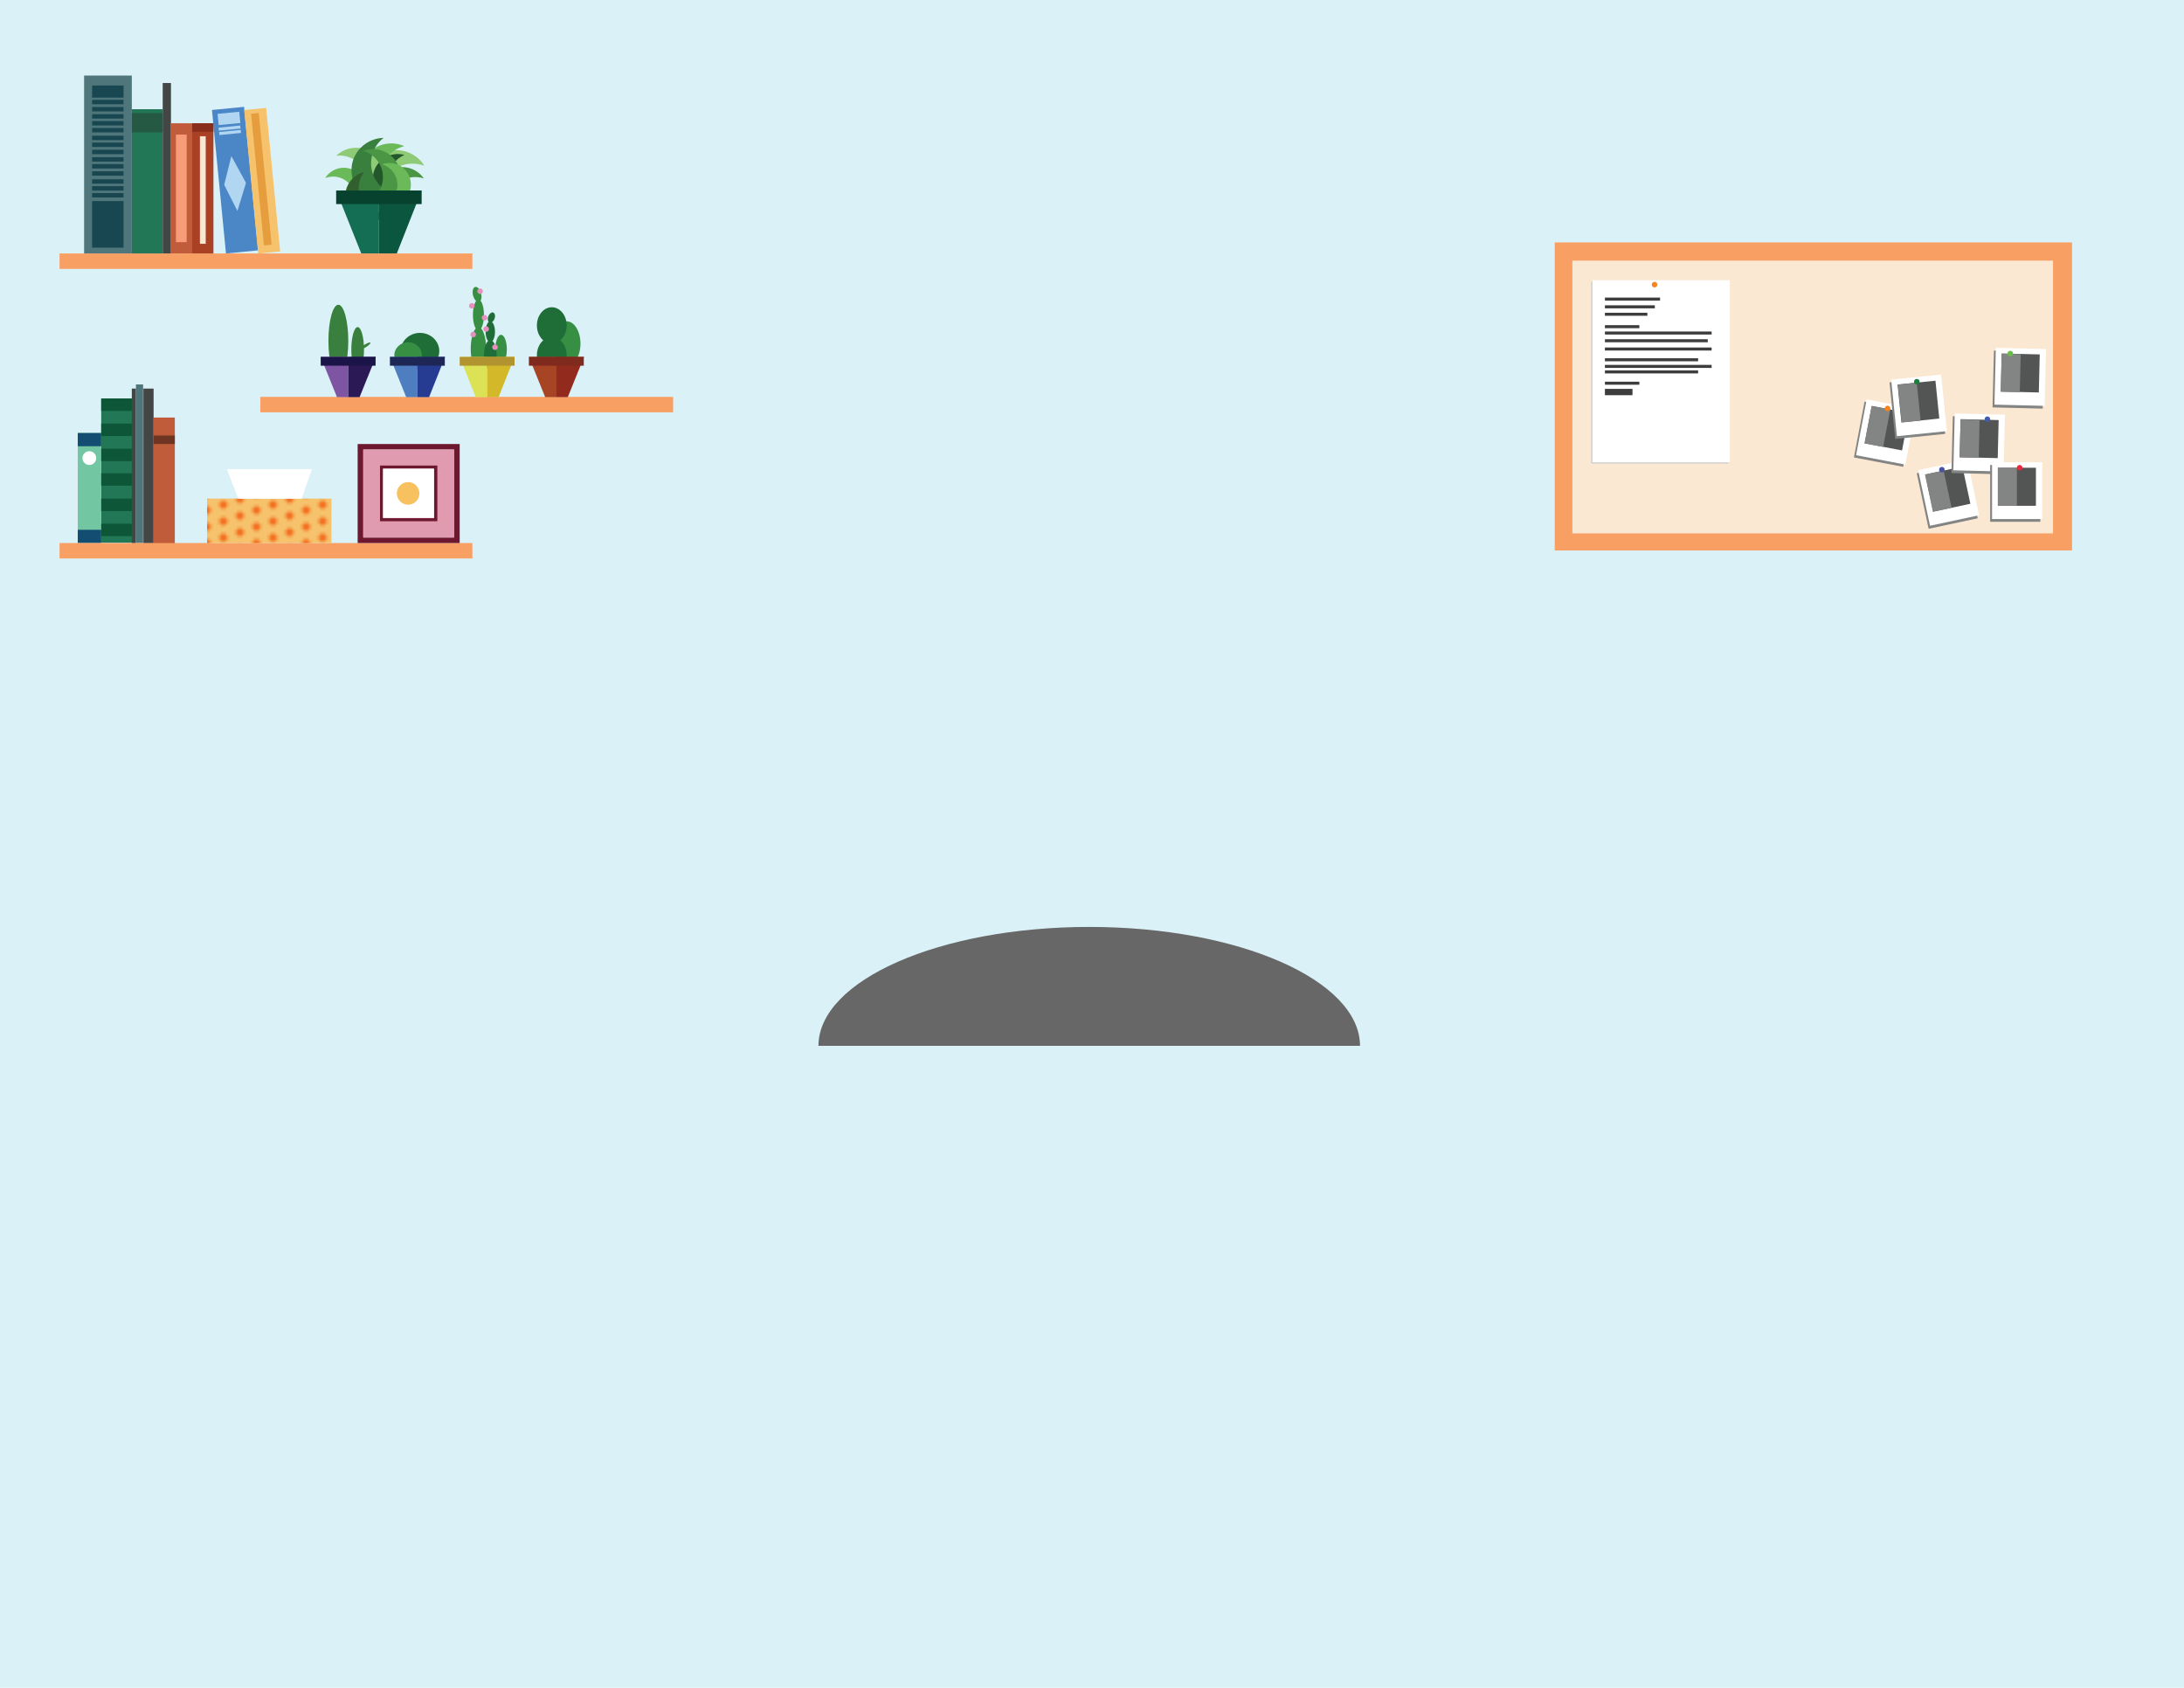 <?xml version="1.0" encoding="utf-8"?>
<!-- Generator: Adobe Illustrator 18.1.1, SVG Export Plug-In . SVG Version: 6.00 Build 0)  -->
<svg version="1.1" id="Layer_1" xmlns="http://www.w3.org/2000/svg" xmlns:xlink="http://www.w3.org/1999/xlink" x="0px" y="0px"
	 viewBox="0 0 792 612" style="enable-background:new 0 0 792 612;" xml:space="preserve">
<style type="text/css">
	.st0{fill:none;}
	.st1{fill:#F37121;}
	.st2{fill:#E2E2E2;}
	.st3{fill:#DBF1F8;}
	.st4{fill:#368F43;}
	.st5{fill:#206E37;}
	.st6{fill:#397F3D;}
	.st7{fill:#4A9644;}
	.st8{fill:#8FCA76;}
	.st9{fill:#6ABA5A;}
	.st10{fill:#23572B;}
	.st11{fill:#325F2E;}
	.st12{fill:#FBE8D2;}
	.st13{fill:#F89F63;}
	.st14{fill:#D1D2D1;}
	.st15{fill:#FFFFFF;}
	.st16{fill:#F6851F;}
	.st17{fill:#3D3D3D;}
	.st18{fill:#838484;}
	.st19{fill:#535554;}
	.st20{fill:#1D7D3E;}
	.st21{fill:#67BD45;}
	.st22{fill:#425CA9;}
	.st23{fill:#4953A4;}
	.st24{fill:#EE273C;}
	.st25{fill:#4F767A;}
	.st26{fill:#217756;}
	.st27{fill:#72C6A2;}
	.st28{fill:#134E72;}
	.st29{fill:#0D5738;}
	.st30{fill:#444545;}
	.st31{fill:#C05C3A;}
	.st32{fill:#AA4124;}
	.st33{fill:#4B87C6;}
	.st34{fill:#B0D6F2;}
	.st35{fill:#F6C26C;}
	.st36{fill:#E69D3D;}
	.st37{fill:#892E1C;}
	.st38{fill:#F8E7D2;}
	.st39{fill:#F79B79;}
	.st40{fill:#194751;}
	.st41{fill:#255943;}
	.st42{fill:#703522;}
	.st43{fill:#136E54;}
	.st44{fill:#0B563E;}
	.st45{fill:#07422E;}
	.st46{fill:#A64424;}
	.st47{fill:#922B1E;}
	.st48{fill:#7F2A1C;}
	.st49{fill:#DBE255;}
	.st50{fill:#D3B82A;}
	.st51{fill:#B19430;}
	.st52{fill:#4F7EC0;}
	.st53{fill:#263C93;}
	.st54{fill:#1E2655;}
	.st55{fill:#7E55A3;}
	.st56{fill:#2A1954;}
	.st57{fill:#1B1449;}
	.st58{fill:#E691BD;}
	.st59{fill:url(#New_Pattern);}
	.st60{fill:#6D182F;}
	.st61{fill:#E19BB0;}
	.st62{fill:#F8C15F;}
	.st63{fill:#666766;}
</style>
<pattern  width="18" height="18" patternUnits="userSpaceOnUse" id="New_Pattern" viewBox="0 -20.5 18 18" style="overflow:visible;">
	<g>
		<polygon class="st0" points="0,-20.5 18,-20.5 18,-2.5 0,-2.5 		"/>
		<path class="st1" d="M16.5-1.5C16.5-0.7,15.8,0,15,0s-1.5-0.7-1.5-1.5s0.7-1.5,1.5-1.5S16.5-2.4,16.5-1.5z"/>
		<path class="st1" d="M16.5-7.5C16.5-6.7,15.8-6,15-6s-1.5-0.7-1.5-1.5s0.7-1.5,1.5-1.5S16.5-8.4,16.5-7.5z"/>
		<path class="st1" d="M10.5-5.5C10.5-4.7,9.8-4,9-4S7.5-4.7,7.5-5.5S8.2-7.1,9-7.1S10.5-6.4,10.5-5.5z"/>
		<path class="st1" d="M4.5-3.5C4.5-2.7,3.8-2,3-2S1.5-2.7,1.5-3.5S2.2-5.1,3-5.1S4.5-4.4,4.5-3.5z"/>
		<path class="st1" d="M16.5-13.5c0,0.8-0.7,1.5-1.5,1.5s-1.5-0.7-1.5-1.5s0.7-1.5,1.5-1.5S16.5-14.4,16.5-13.5z"/>
		<path class="st1" d="M10.5-11.5c0,0.8-0.7,1.5-1.5,1.5s-1.5-0.7-1.5-1.5s0.7-1.5,1.5-1.5S10.5-12.4,10.5-11.5z"/>
		<path class="st1" d="M4.5-9.5C4.5-8.7,3.8-8,3-8S1.5-8.7,1.5-9.5s0.7-1.5,1.5-1.5S4.5-10.4,4.5-9.5z"/>
		<path class="st1" d="M16.5-19.5c0,0.8-0.7,1.5-1.5,1.5s-1.5-0.7-1.5-1.5s0.7-1.5,1.5-1.5S16.5-20.4,16.5-19.5z"/>
		<path class="st1" d="M10.5-17.5c0,0.8-0.7,1.5-1.5,1.5s-1.5-0.7-1.5-1.5s0.7-1.5,1.5-1.5S10.5-18.4,10.5-17.5z"/>
		<path class="st1" d="M4.5-15.5C4.5-14.7,3.8-14,3-14s-1.5-0.7-1.5-1.5c0-0.8,0.7-1.5,1.5-1.5S4.5-16.4,4.5-15.5z"/>
		<path class="st1" d="M4.5-21.5C4.5-20.7,3.8-20,3-20s-1.5-0.7-1.5-1.5s0.7-1.5,1.5-1.5S4.5-22.4,4.5-21.5z"/>
	</g>
</pattern>
<polygon class="st2" points="85.4,180.8 81.3,170.1 112.1,170.1 108.4,180.8 "/>
<rect class="st3" width="792" height="612"/>
<ellipse class="st4" cx="205.5" cy="124.6" rx="5" ry="8.1"/>
<ellipse class="st4" cx="173.5" cy="126.5" rx="2.8" ry="7.9"/>
<ellipse class="st4" cx="181.7" cy="126.7" rx="2.1" ry="5.3"/>
<ellipse class="st4" cx="173.5" cy="114.2" rx="2" ry="5.6"/>
<ellipse transform="matrix(0.969 -0.247 0.247 0.969 -21.014 46.004)" class="st4" cx="173" cy="106.8" rx="1.5" ry="2.8"/>
<ellipse class="st5" cx="177.8" cy="128.7" rx="2.3" ry="5.4"/>
<ellipse class="st5" cx="177.8" cy="120.3" rx="1.7" ry="3.8"/>
<path class="st5" d="M177,114.9c-0.3,1,0,1.9,0.6,2.1c0.7,0.1,1.5-0.6,1.8-1.6c0.3-1,0-1.9-0.6-2.1S177.3,113.9,177,114.9z"/>
<ellipse class="st5" cx="152.3" cy="127.3" rx="7" ry="6.6"/>
<ellipse class="st5" cx="200.1" cy="128.8" rx="5.4" ry="6.6"/>
<ellipse class="st5" cx="200.1" cy="118" rx="5.4" ry="6.6"/>
<ellipse class="st4" cx="148" cy="128.8" rx="5" ry="4.7"/>
<ellipse class="st6" cx="122.7" cy="123.6" rx="3.6" ry="13.1"/>
<ellipse class="st6" cx="129.7" cy="126.8" rx="2.3" ry="8.2"/>
<ellipse transform="matrix(0.53 0.848 -0.848 0.53 168.578 -53.399)" class="st6" cx="132.5" cy="125.4" rx="0.5" ry="2.2"/>
<path class="st7" d="M142.4,61.3c-4.6,2-6.8,7.3-4.8,11.9c1,2.4,3,4.2,5.3,5c-0.3-0.4-0.5-0.9-0.7-1.4c-2-4.6,0.2-10,4.8-11.9
	c2.2-0.9,4.6-0.9,6.7-0.2C151.2,61.1,146.5,59.6,142.4,61.3z"/>
<path class="st8" d="M138.8,55.4c-6.3,2.6-9.2,9.9-6.5,16.1c1.4,3.3,4,5.6,7.1,6.8c-0.4-0.6-0.7-1.2-1-1.9
	c-2.6-6.3,0.3-13.5,6.5-16.1c3-1.3,6.2-1.2,9-0.2C150.8,55.1,144.4,53,138.8,55.4z"/>
<path class="st9" d="M132.3,67c-0.9-4.2-5-6.9-9.3-6c-2.2,0.5-4,1.8-5.1,3.6c0.4-0.2,0.8-0.3,1.3-0.4c4.2-0.9,8.4,1.8,9.3,6
	c0.4,2,0,4-1,5.6C131,74.5,133.1,70.8,132.3,67z"/>
<path class="st9" d="M132.2,57.3c-3.6,5.4-2,12.7,3.4,16.3c2.8,1.9,6.2,2.3,9.2,1.6c-0.6-0.3-1.2-0.6-1.8-0.9
	c-5.4-3.6-6.9-10.8-3.4-16.3c1.7-2.6,4.2-4.3,7-5C141.5,50.7,135.4,52.4,132.2,57.3z"/>
<path class="st8" d="M139.7,64.7c0.4-5.8-4.1-10.8-9.9-11.1c-3-0.2-5.8,0.9-7.9,2.9c0.6-0.1,1.2-0.1,1.8-0.1
	c5.8,0.4,10.2,5.3,9.9,11.1c-0.2,2.8-1.4,5.2-3.3,7C135.3,74,139.4,69.9,139.7,64.7z"/>
<path class="st10" d="M136.1,60.9c-2.2,4.5-0.4,10,4.1,12.2c2.4,1.2,5,1.2,7.2,0.4c-0.5-0.1-1-0.3-1.5-0.6
	c-4.5-2.2-6.3-7.7-4.1-12.2c1.1-2.1,2.9-3.7,4.9-4.5C142.7,55,138.1,56.9,136.1,60.9z"/>
<path class="st6" d="M127.6,59.9c-1,6.4,3.3,12.4,9.8,13.4c3.4,0.5,6.6-0.4,9.1-2.4c-0.7,0-1.3,0-2-0.1c-6.4-1-10.8-7-9.8-13.4
	c0.5-3.1,2.1-5.6,4.4-7.4C133.5,50.1,128.5,54.2,127.6,59.9z"/>
<path class="st7" d="M144.2,68.5c2.5-5,0.4-11-4.5-13.4c-2.6-1.3-5.5-1.3-8-0.4c0.5,0.2,1.1,0.4,1.6,0.6c5,2.5,7,8.5,4.5,13.4
	c-1.2,2.4-3.2,4-5.4,4.9C137,75,142,72.9,144.2,68.5z"/>
<path class="st11" d="M125.2,71.9c0.4,5,4.8,8.7,9.8,8.3c2.6-0.2,4.9-1.5,6.4-3.4c-0.5,0.1-1,0.2-1.5,0.3c-5,0.4-9.4-3.3-9.8-8.3
	c-0.2-2.4,0.6-4.6,1.9-6.4C127.8,63.4,124.9,67.4,125.2,71.9z"/>
<rect x="567.8" y="91.4" class="st12" width="178.7" height="105"/>
<path class="st13" d="M563.8,87.9v111.7h187.6V87.9H563.8z M744.6,193.4H570.2V94.5h174.3V193.4z"/>
<rect x="577" y="102.1" class="st14" width="49.8" height="66"/>
<rect x="577.5" y="101.6" class="st15" width="49.8" height="66"/>
<circle class="st16" cx="600" cy="103.2" r="1"/>
<rect x="582" y="107.9" class="st17" width="20" height="1.1"/>
<rect x="582" y="120.2" class="st17" width="38.7" height="1.1"/>
<rect x="582" y="132.3" class="st17" width="38.7" height="1.1"/>
<rect x="582" y="123" class="st17" width="37.3" height="1.1"/>
<rect x="582" y="126" class="st17" width="38.7" height="1.1"/>
<rect x="582" y="129.9" class="st17" width="33.8" height="1.1"/>
<rect x="582" y="134.3" class="st17" width="33.8" height="1.1"/>
<rect x="582" y="117.9" class="st17" width="12.5" height="1.1"/>
<rect x="582" y="138.4" class="st17" width="12.5" height="1.1"/>
<rect x="582" y="141" class="st17" width="10" height="2.3"/>
<rect x="582" y="110.7" class="st17" width="18.1" height="1.1"/>
<rect x="582" y="113.4" class="st17" width="15.4" height="1.1"/>
<g>
	
		<rect x="697" y="169.1" transform="matrix(0.978 -0.209 0.209 0.978 -21.922 151.885)" class="st18" width="18.2" height="20.6"/>
	
		<rect x="697.5" y="168" transform="matrix(0.978 -0.209 0.209 0.978 -21.678 151.953)" class="st15" width="18.2" height="20.6"/>
	
		<rect x="699.4" y="170.1" transform="matrix(0.978 -0.209 0.209 0.978 -21.412 151.865)" class="st19" width="13.8" height="13.8"/>
	
		<rect x="699.4" y="170.8" transform="matrix(0.978 -0.209 0.209 0.978 -21.639 151.173)" class="st18" width="6.9" height="13.8"/>
</g>
<g>
	
		<rect x="674.3" y="147.2" transform="matrix(0.982 0.187 -0.187 0.982 41.511 -125.01)" class="st18" width="18.2" height="20.6"/>
	
		<rect x="675.1" y="146.4" transform="matrix(0.982 0.187 -0.187 0.982 41.365 -125.183)" class="st15" width="18.2" height="20.6"/>
	
		<rect x="677.6" y="148.4" transform="matrix(0.982 0.187 -0.187 0.982 41.125 -125.252)" class="st19" width="13.8" height="13.8"/>
	
		<rect x="677.6" y="147.8" transform="matrix(0.982 0.187 -0.187 0.982 40.944 -124.628)" class="st18" width="6.9" height="13.8"/>
</g>
<g>
	
		<rect x="707.7" y="151.1" transform="matrix(1 2.441706e-02 -2.441706e-02 1 4.154 -17.454)" class="st18" width="18.2" height="20.6"/>
	
		<rect x="708.4" y="150.1" transform="matrix(1 2.441706e-02 -2.441706e-02 1 4.13 -17.471)" class="st15" width="18.2" height="20.6"/>
	
		<rect x="710.6" y="152.1" transform="matrix(1 2.441706e-02 -2.441706e-02 1 4.098 -17.473)" class="st19" width="13.8" height="13.8"/>
	
		<rect x="710.6" y="152.1" transform="matrix(1 2.441706e-02 -2.441706e-02 1 4.095 -17.388)" class="st18" width="6.9" height="13.8"/>
</g>
<g>
	
		<rect x="722.6" y="127.3" transform="matrix(1 2.441706e-02 -2.441706e-02 1 3.577 -17.825)" class="st18" width="18.2" height="20.6"/>
	
		<rect x="723.3" y="126.3" transform="matrix(1 2.441706e-02 -2.441706e-02 1 3.553 -17.843)" class="st15" width="18.2" height="20.6"/>
	
		<rect x="725.5" y="128.3" transform="matrix(1 2.441706e-02 -2.441706e-02 1 3.521 -17.844)" class="st19" width="13.8" height="13.8"/>
	
		<rect x="725.5" y="128.3" transform="matrix(1 2.441706e-02 -2.441706e-02 1 3.518 -17.759)" class="st18" width="6.9" height="13.8"/>
</g>
<g>
	<rect x="721.7" y="168.6" class="st18" width="18.2" height="20.6"/>
	<rect x="722.4" y="167.6" class="st15" width="18.2" height="20.6"/>
	<rect x="724.5" y="169.6" class="st19" width="13.8" height="13.8"/>
	<rect x="724.5" y="169.6" class="st18" width="6.9" height="13.8"/>
</g>
<g>
	
		<rect x="686.1" y="137.9" transform="matrix(0.995 -0.101 0.101 0.995 -11.393 70.751)" class="st18" width="18.2" height="20.6"/>
	
		<rect x="686.7" y="136.9" transform="matrix(0.995 -0.101 0.101 0.995 -11.283 70.802)" class="st15" width="18.2" height="20.6"/>
	
		<rect x="688.7" y="138.9" transform="matrix(0.995 -0.101 0.101 0.995 -11.151 70.781)" class="st19" width="13.8" height="13.8"/>
	
		<rect x="688.8" y="139.3" transform="matrix(0.995 -0.101 0.101 0.995 -11.203 70.437)" class="st18" width="6.9" height="13.8"/>
</g>
<circle class="st16" cx="684.5" cy="148.1" r="1"/>
<circle class="st20" cx="695.1" cy="138.4" r="1"/>
<circle class="st21" cx="729" cy="128.2" r="1"/>
<circle class="st22" cx="720.7" cy="152" r="1"/>
<circle class="st23" cx="704.2" cy="170.3" r="1"/>
<circle class="st24" cx="732.4" cy="169.6" r="1"/>
<rect x="94.4" y="143.9" class="st13" width="149.7" height="5.6"/>
<rect x="21.6" y="91.9" class="st13" width="149.7" height="5.6"/>
<rect x="30.5" y="27.4" class="st25" width="17.3" height="64.5"/>
<rect x="47.8" y="39.6" class="st26" width="11.2" height="52.3"/>
<rect x="36.7" y="144.5" class="st26" width="11.2" height="52.3"/>
<rect x="28.2" y="157" class="st27" width="8.5" height="39.8"/>
<rect x="28.2" y="157" class="st28" width="8.5" height="4.8"/>
<rect x="28.2" y="192.1" class="st28" width="8.5" height="4.8"/>
<rect x="36.7" y="144.5" class="st29" width="11.2" height="4.5"/>
<rect x="36.7" y="189.9" class="st29" width="11.2" height="4.5"/>
<rect x="36.7" y="171.6" class="st29" width="11.2" height="4.5"/>
<rect x="36.7" y="180.8" class="st29" width="11.2" height="4.5"/>
<rect x="36.7" y="162.7" class="st29" width="11.2" height="4.5"/>
<rect x="36.7" y="153.6" class="st29" width="11.2" height="4.5"/>
<rect x="59" y="30.1" class="st30" width="3" height="61.8"/>
<rect x="47.8" y="140.9" class="st30" width="1.5" height="56.1"/>
<rect x="52" y="140.9" class="st30" width="3.7" height="56.1"/>
<rect x="49.3" y="139.4" class="st25" width="2.6" height="57.5"/>
<rect x="62" y="44.7" class="st31" width="7.7" height="47.2"/>
<rect x="55.7" y="151.4" class="st31" width="7.7" height="47.2"/>
<rect x="69.7" y="44.7" class="st32" width="7.7" height="47.2"/>
<rect x="79.4" y="39.2" transform="matrix(0.995 -9.714220e-02 9.714220e-02 0.995 -5.945 8.586)" class="st33" width="11.7" height="52.3"/>
<rect x="79.1" y="40.9" transform="matrix(0.995 -9.714220e-02 9.714220e-02 0.995 -3.781 8.271)" class="st34" width="7.9" height="4.1"/>
<polygon class="st34" points="86.1,76.5 81.3,67 83.9,56.6 89.2,66.3 "/>
<rect x="79.3" y="45.9" transform="matrix(0.995 -9.714220e-02 9.714220e-02 0.995 -4.117 8.31)" class="st34" width="7.9" height="1.1"/>
<rect x="79.5" y="47.5" transform="matrix(0.995 -9.714220e-02 9.714220e-02 0.995 -4.269 8.333)" class="st34" width="7.9" height="1.1"/>
<rect x="91.1" y="39.4" transform="matrix(0.995 -9.714220e-02 9.714220e-02 0.995 -5.916 9.549)" class="st35" width="8" height="52.3"/>
<rect x="93.4" y="41" transform="matrix(0.995 -9.714220e-02 9.714220e-02 0.995 -5.865 9.521)" class="st36" width="2.8" height="48"/>
<rect x="69.7" y="44.7" class="st37" width="7.7" height="3.1"/>
<rect x="72.5" y="49.4" class="st38" width="2.1" height="39"/>
<rect x="63.8" y="48.8" class="st39" width="3.9" height="39"/>
<rect x="33.4" y="31" class="st40" width="11.4" height="4.4"/>
<rect x="33.4" y="36.2" class="st40" width="11.4" height="1.6"/>
<rect x="33.4" y="38.8" class="st40" width="11.4" height="1.6"/>
<rect x="33.4" y="41.4" class="st40" width="11.4" height="1.6"/>
<rect x="33.4" y="43.9" class="st40" width="11.4" height="1.6"/>
<rect x="33.4" y="46.4" class="st40" width="11.4" height="1.6"/>
<rect x="33.4" y="49.2" class="st40" width="11.4" height="1.6"/>
<rect x="33.4" y="51.7" class="st40" width="11.4" height="1.6"/>
<rect x="33.4" y="54.3" class="st40" width="11.4" height="1.6"/>
<rect x="33.4" y="57" class="st40" width="11.4" height="1.6"/>
<rect x="33.4" y="59.5" class="st40" width="11.4" height="1.6"/>
<rect x="33.4" y="62.1" class="st40" width="11.4" height="1.6"/>
<rect x="33.4" y="65" class="st40" width="11.4" height="1.6"/>
<rect x="33.4" y="67.5" class="st40" width="11.4" height="1.6"/>
<rect x="33.4" y="70" class="st40" width="11.4" height="1.6"/>
<rect x="33.4" y="72.9" class="st40" width="11.4" height="16.9"/>
<rect x="47.8" y="41" class="st41" width="11.2" height="7"/>
<rect x="55.7" y="157.9" class="st42" width="7.7" height="3.1"/>
<path class="st9" d="M148.2,70.4c1.9-3.9,0.3-8.6-3.5-10.5c-2-1-4.3-1-6.2-0.3c0.4,0.1,0.8,0.3,1.3,0.5c3.9,1.9,5.4,6.6,3.5,10.5
	c-0.9,1.8-2.5,3.2-4.2,3.8C142.6,75.5,146.5,73.9,148.2,70.4z"/>
<g>
	<polygon class="st43" points="137.4,69.1 137.4,91.9 131,91.9 121.9,69.1 	"/>
	<polygon class="st44" points="152.9,69.1 143.9,91.9 137.4,91.9 137.4,69.1 	"/>
	<rect x="121.9" y="69.1" class="st45" width="31" height="4.9"/>
</g>
<polygon class="st46" points="201.8,129.4 201.8,144 197.7,144 191.8,129.4 "/>
<polygon class="st47" points="211.8,129.4 205.9,144 201.8,144 201.8,129.4 "/>
<rect x="191.8" y="129.4" class="st48" width="19.9" height="3.2"/>
<polygon class="st49" points="176.7,129.4 176.7,144 172.5,144 166.7,129.4 "/>
<polygon class="st50" points="186.6,129.4 180.8,144 176.7,144 176.7,129.4 "/>
<rect x="166.7" y="129.4" class="st51" width="19.9" height="3.2"/>
<polygon class="st52" points="151.4,129.4 151.4,144 147.3,144 141.4,129.4 "/>
<polygon class="st53" points="161.4,129.4 155.6,144 151.4,144 151.4,129.4 "/>
<rect x="141.4" y="129.4" class="st54" width="19.9" height="3.2"/>
<polygon class="st55" points="126.3,129.4 126.3,144 122.2,144 116.3,129.4 "/>
<polygon class="st56" points="136.3,129.4 130.4,144 126.3,144 126.3,129.4 "/>
<rect x="116.3" y="129.4" class="st57" width="19.9" height="3.2"/>
<circle class="st58" cx="171.1" cy="110.9" r="1"/>
<circle class="st58" cx="175.7" cy="115.2" r="1"/>
<circle class="st58" cx="171.6" cy="121.3" r="1"/>
<circle class="st58" cx="179.5" cy="125.9" r="1"/>
<circle class="st58" cx="176.3" cy="119.3" r="1"/>
<circle class="st58" cx="174.1" cy="105.6" r="1"/>
<circle class="st15" cx="32.4" cy="166.1" r="2.5"/>
<rect x="21.6" y="196.9" class="st13" width="149.7" height="5.6"/>
<rect x="75.1" y="180.8" class="st35" width="45.1" height="16.1"/>
<rect x="75.1" y="180.8" class="st59" width="45.1" height="16.1"/>
<polygon class="st15" points="86.4,180.8 82.3,170.1 113.1,170.1 109.4,180.8 "/>
<path class="st60" d="M129.7,161v35.9h37V161H129.7z M164.6,194.9h-32.9V163h32.9V194.9z"/>
<rect x="131.8" y="163" class="st61" width="32.9" height="31.9"/>
<path class="st60" d="M137.8,168.8V189h20.8v-20.2H137.8z M157.4,187.9h-18.5v-17.9h18.5V187.9z"/>
<rect x="138.9" y="169.9" class="st15" width="18.5" height="17.9"/>
<circle class="st62" cx="148" cy="178.9" r="4.1"/>
<path class="st63" d="M395,336.1c-54.2,0-98.1,19.3-98.2,43.1h196.4C493.1,355.4,449.2,336.1,395,336.1z"/>
<g>
</g>
<g>
</g>
<g>
</g>
<g>
</g>
<g>
</g>
<g>
</g>
</svg>
